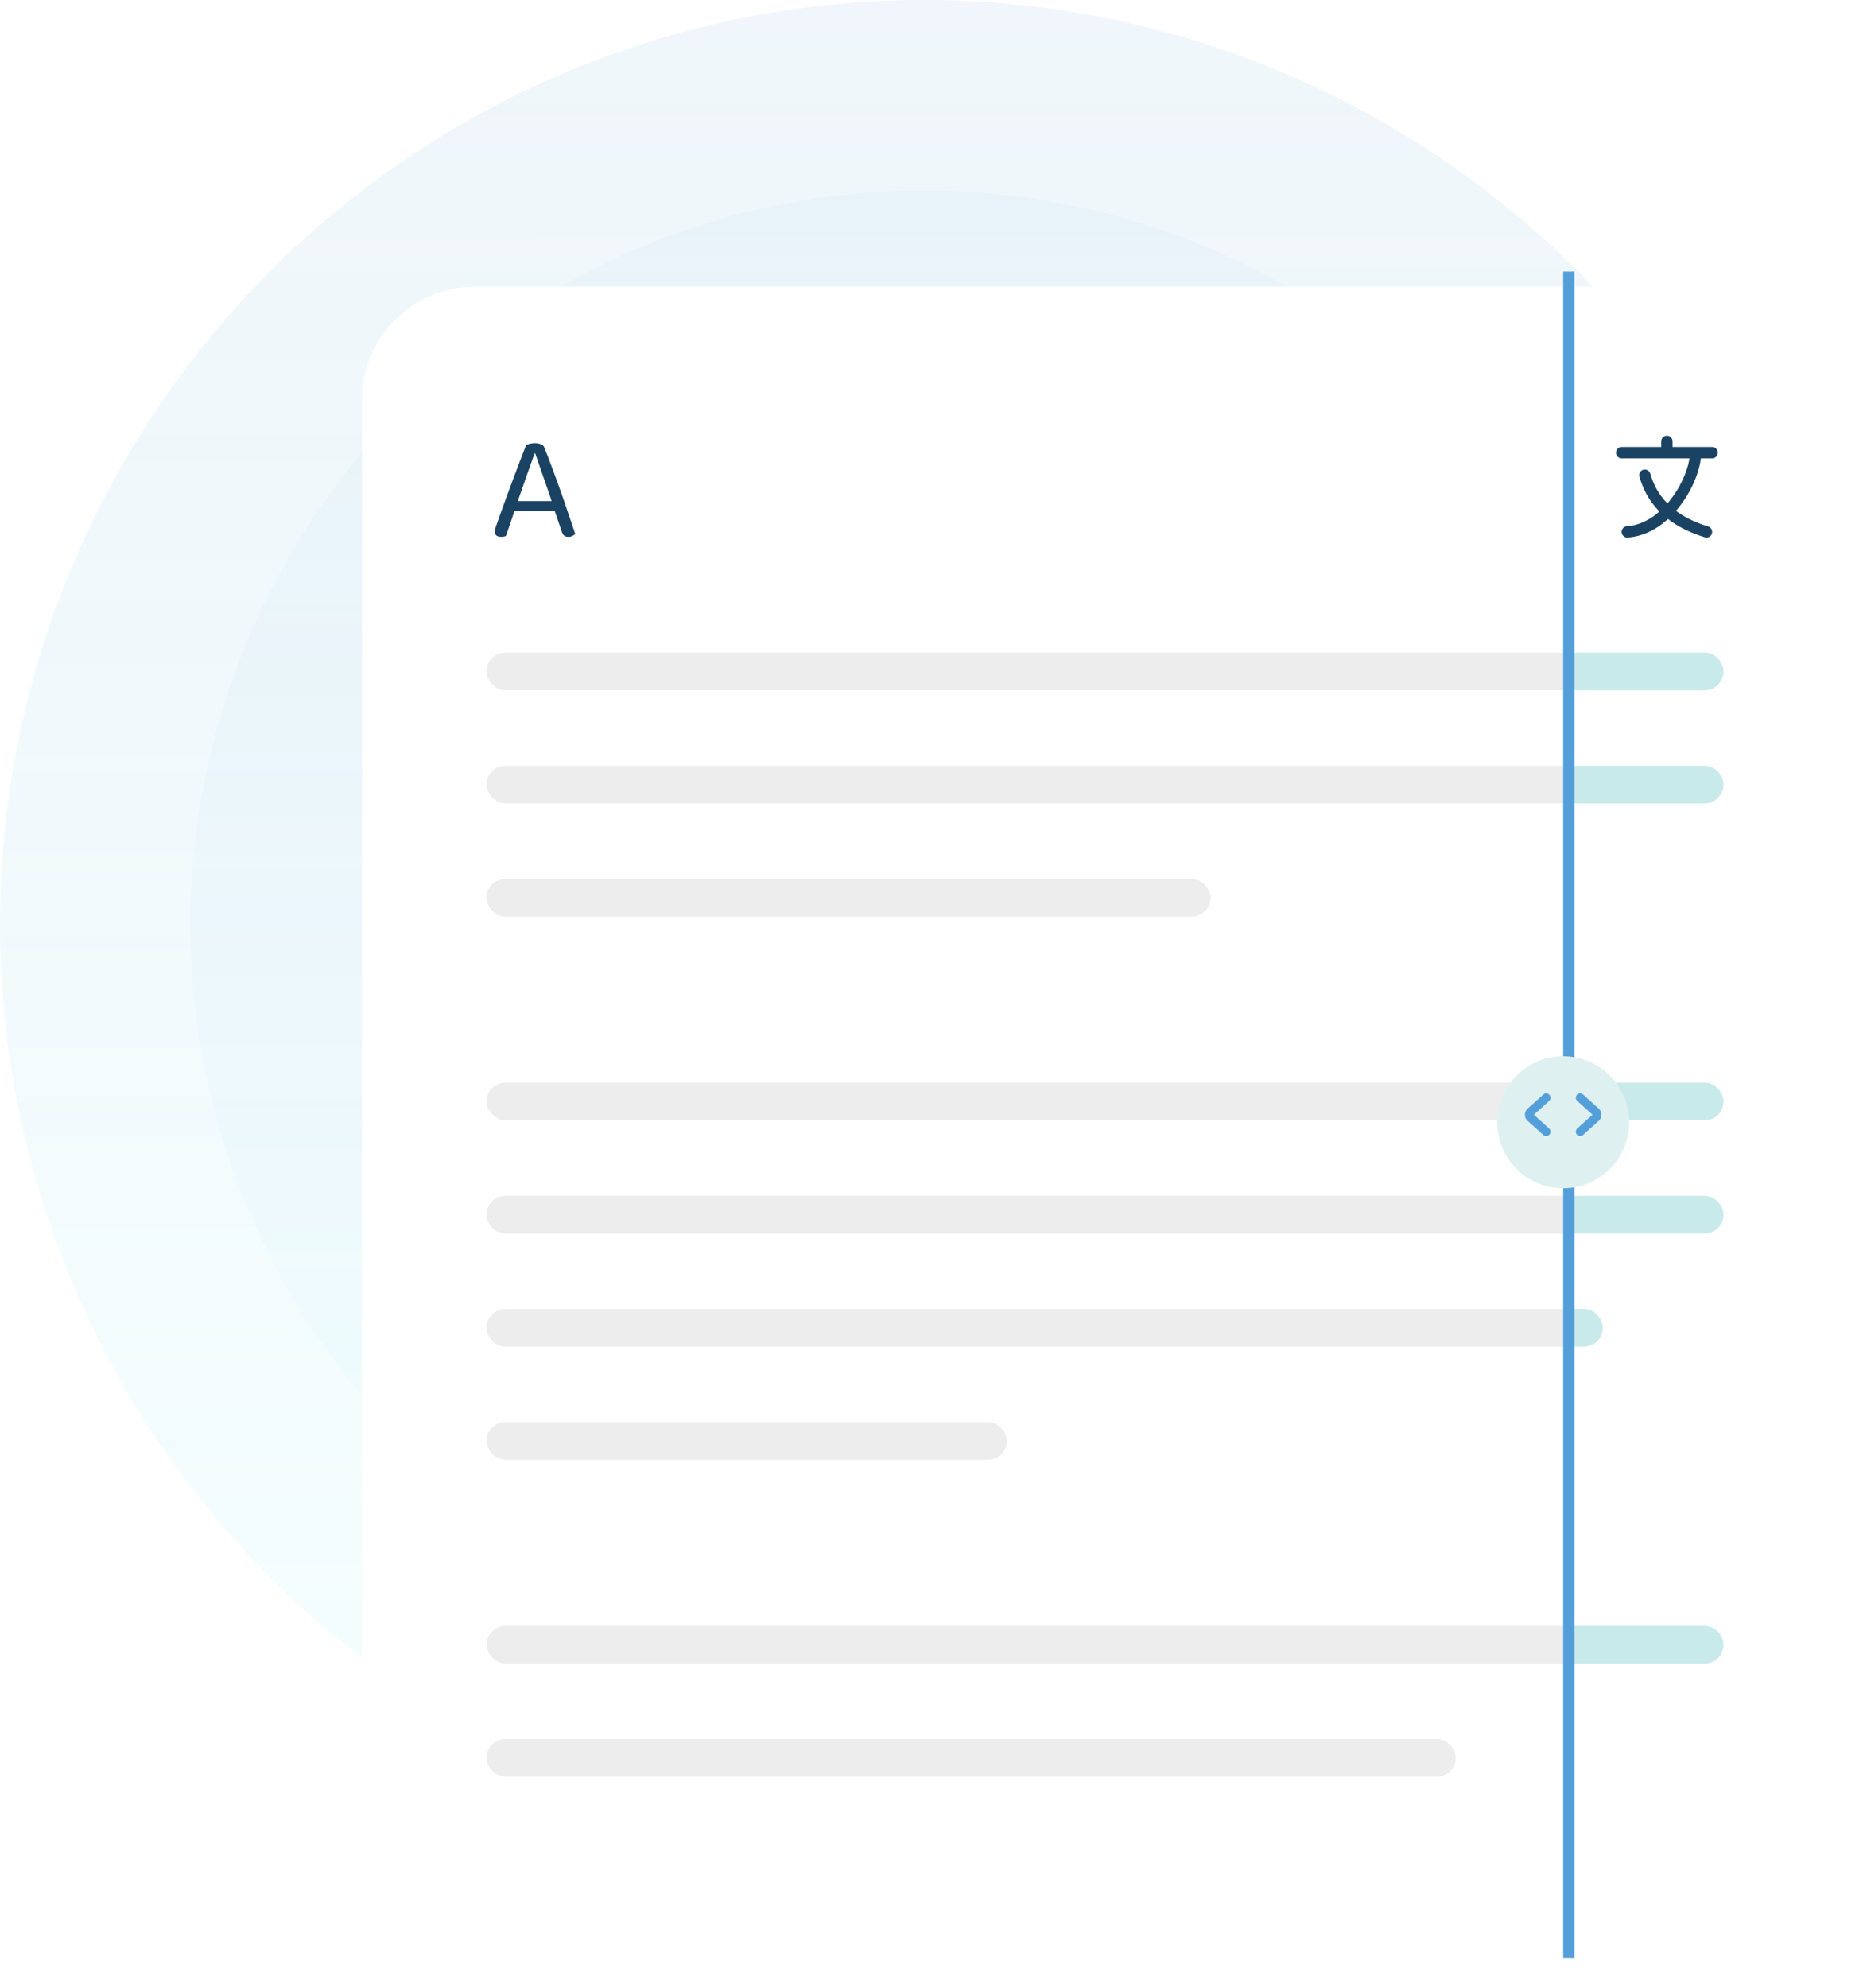 <svg width="494" height="527" viewBox="0 0 494 527" fill="none" xmlns="http://www.w3.org/2000/svg">
<circle opacity="0.2" cx="245" cy="245" r="245" fill="url(#paint0_linear_398_12741)"/>
<circle opacity="0.12" cx="245" cy="245" r="194.5" fill="url(#paint1_linear_398_12741)"/>
<g filter="url(#filter0_d_398_12741)">
<rect x="96" y="72" width="394" height="447" rx="30" fill="white"/>
</g>
<path d="M141.92 120.2H141.76C141.36 121.32 140.88 122.653 140.32 124.2C139.787 125.747 139.227 127.347 138.64 129C138.08 130.627 137.547 132.147 137.04 133.56L136.84 134.16C136.68 134.64 136.48 135.24 136.24 135.96C136 136.68 135.747 137.44 135.48 138.24C135.213 139.013 134.96 139.747 134.72 140.44C134.48 141.107 134.293 141.653 134.16 142.08C133.973 142.16 133.773 142.213 133.56 142.24C133.373 142.293 133.133 142.32 132.84 142.32C132.413 142.32 132.027 142.213 131.68 142C131.36 141.76 131.2 141.387 131.2 140.88C131.2 140.64 131.24 140.4 131.32 140.16C131.4 139.893 131.493 139.613 131.6 139.32C131.92 138.413 132.307 137.307 132.76 136C133.24 134.693 133.76 133.267 134.32 131.72C134.88 130.173 135.467 128.587 136.08 126.96C136.693 125.333 137.293 123.747 137.88 122.2C138.467 120.653 139.013 119.24 139.52 117.96C139.733 117.853 140.053 117.747 140.48 117.64C140.907 117.533 141.347 117.48 141.8 117.48C142.333 117.48 142.84 117.56 143.32 117.72C143.827 117.88 144.147 118.147 144.28 118.52C144.92 120.067 145.6 121.827 146.32 123.8C147.067 125.747 147.813 127.787 148.56 129.92C149.307 132.027 150.013 134.08 150.68 136.08C151.373 138.08 151.987 139.893 152.52 141.52C152.333 141.76 152.08 141.947 151.76 142.08C151.467 142.24 151.133 142.32 150.76 142.32C150.253 142.32 149.867 142.213 149.6 142C149.333 141.76 149.107 141.373 148.92 140.84L146.72 134.32L146.4 133.2C145.867 131.573 145.307 129.933 144.72 128.28C144.16 126.627 143.627 125.093 143.12 123.68C142.64 122.267 142.24 121.107 141.92 120.2ZM135.28 135.52L136.32 132.84H147.48L148.12 135.52H135.28Z" fill="#1A4363"/>
<rect x="129" y="173" width="328" height="10" rx="5" fill="#EDEDED"/>
<path d="M415 173H452C454.761 173 457 175.239 457 178C457 180.761 454.761 183 452 183H415V173Z" fill="#5CE1E6" fill-opacity="0.25"/>
<rect x="129" y="203" width="328" height="10" rx="5" fill="#EDEDED"/>
<rect x="129" y="233" width="192" height="10" rx="5" fill="#EDEDED"/>
<rect x="129" y="287" width="328" height="10" rx="5" fill="#EDEDED"/>
<rect x="129" y="317" width="328" height="10" rx="5" fill="#EDEDED"/>
<rect x="129" y="347" width="296" height="10" rx="5" fill="#EDEDED"/>
<rect x="129" y="431" width="328" height="10" rx="5" fill="#EDEDED"/>
<rect x="129" y="461" width="257" height="10" rx="5" fill="#EDEDED"/>
<rect x="129" y="377" width="138" height="10" rx="5" fill="#EDEDED"/>
<path d="M404 287H452C454.761 287 457 289.239 457 292C457 294.761 454.761 297 452 297H404V287Z" fill="#5CE1E6" fill-opacity="0.25"/>
<path d="M415 317H452C454.761 317 457 319.239 457 322C457 324.761 454.761 327 452 327H415V317Z" fill="#5CE1E6" fill-opacity="0.25"/>
<path d="M415 347H420C422.761 347 425 349.239 425 352C425 354.761 422.761 357 420 357H415V347Z" fill="#5CE1E6" fill-opacity="0.25"/>
<path d="M415 431H452C454.761 431 457 433.239 457 436C457 438.761 454.761 441 452 441H415V431Z" fill="#5CE1E6" fill-opacity="0.25"/>
<path d="M415 203H452C454.761 203 457 205.239 457 208C457 210.761 454.761 213 452 213H415V203Z" fill="#5CE1E6" fill-opacity="0.25"/>
<line x1="416" y1="72" x2="416" y2="519" stroke="#549FDA" stroke-width="3"/>
<g filter="url(#filter1_d_398_12741)">
<circle cx="414.5" cy="295.5" r="17.5" fill="#DFF0F0"/>
</g>
<path d="M419 291L423.174 294.757C423.615 295.154 423.615 295.846 423.174 296.243L419 300" stroke="#549FDA" stroke-width="2.3" stroke-linecap="round"/>
<path d="M410 300L405.826 296.243C405.385 295.846 405.385 295.154 405.826 294.757L410 291" stroke="#549FDA" stroke-width="2.3" stroke-linecap="round"/>
<path d="M454 120H430M442 117V120M436.145 125.969C436.862 128.331 438.262 132.146 442.215 135.591M442.215 135.591C444.589 137.659 447.882 139.593 452.5 141M442.215 135.591C446.859 130.869 449.604 124.155 449.604 120M442.215 135.591C439.316 138.539 435.675 140.712 431.5 141" stroke="#1A4363" stroke-width="3" stroke-linecap="round" stroke-linejoin="round"/>
<defs>
<filter id="filter0_d_398_12741" x="92" y="72" width="402" height="455" filterUnits="userSpaceOnUse" color-interpolation-filters="sRGB">
<feFlood flood-opacity="0" result="BackgroundImageFix"/>
<feColorMatrix in="SourceAlpha" type="matrix" values="0 0 0 0 0 0 0 0 0 0 0 0 0 0 0 0 0 0 127 0" result="hardAlpha"/>
<feOffset dy="4"/>
<feGaussianBlur stdDeviation="2"/>
<feComposite in2="hardAlpha" operator="out"/>
<feColorMatrix type="matrix" values="0 0 0 0 0 0 0 0 0 0 0 0 0 0 0 0 0 0 0.15 0"/>
<feBlend mode="normal" in2="BackgroundImageFix" result="effect1_dropShadow_398_12741"/>
<feBlend mode="normal" in="SourceGraphic" in2="effect1_dropShadow_398_12741" result="shape"/>
</filter>
<filter id="filter1_d_398_12741" x="393" y="276" width="43" height="43" filterUnits="userSpaceOnUse" color-interpolation-filters="sRGB">
<feFlood flood-opacity="0" result="BackgroundImageFix"/>
<feColorMatrix in="SourceAlpha" type="matrix" values="0 0 0 0 0 0 0 0 0 0 0 0 0 0 0 0 0 0 127 0" result="hardAlpha"/>
<feOffset dy="2"/>
<feGaussianBlur stdDeviation="2"/>
<feComposite in2="hardAlpha" operator="out"/>
<feColorMatrix type="matrix" values="0 0 0 0 0 0 0 0 0 0 0 0 0 0 0 0 0 0 0.25 0"/>
<feBlend mode="normal" in2="BackgroundImageFix" result="effect1_dropShadow_398_12741"/>
<feBlend mode="normal" in="SourceGraphic" in2="effect1_dropShadow_398_12741" result="shape"/>
</filter>
<linearGradient id="paint0_linear_398_12741" x1="244.37" y1="-71.17" x2="245" y2="490" gradientUnits="userSpaceOnUse">
<stop stop-color="#96BFDF" stop-opacity="0.75"/>
<stop offset="1" stop-color="#CFFDFF"/>
</linearGradient>
<linearGradient id="paint1_linear_398_12741" x1="244.5" y1="-6" x2="245.5" y2="390" gradientUnits="userSpaceOnUse">
<stop stop-color="#549FDA" stop-opacity="0.42"/>
<stop offset="1" stop-color="#B2F8FB" stop-opacity="0.62"/>
</linearGradient>
</defs>
</svg>
